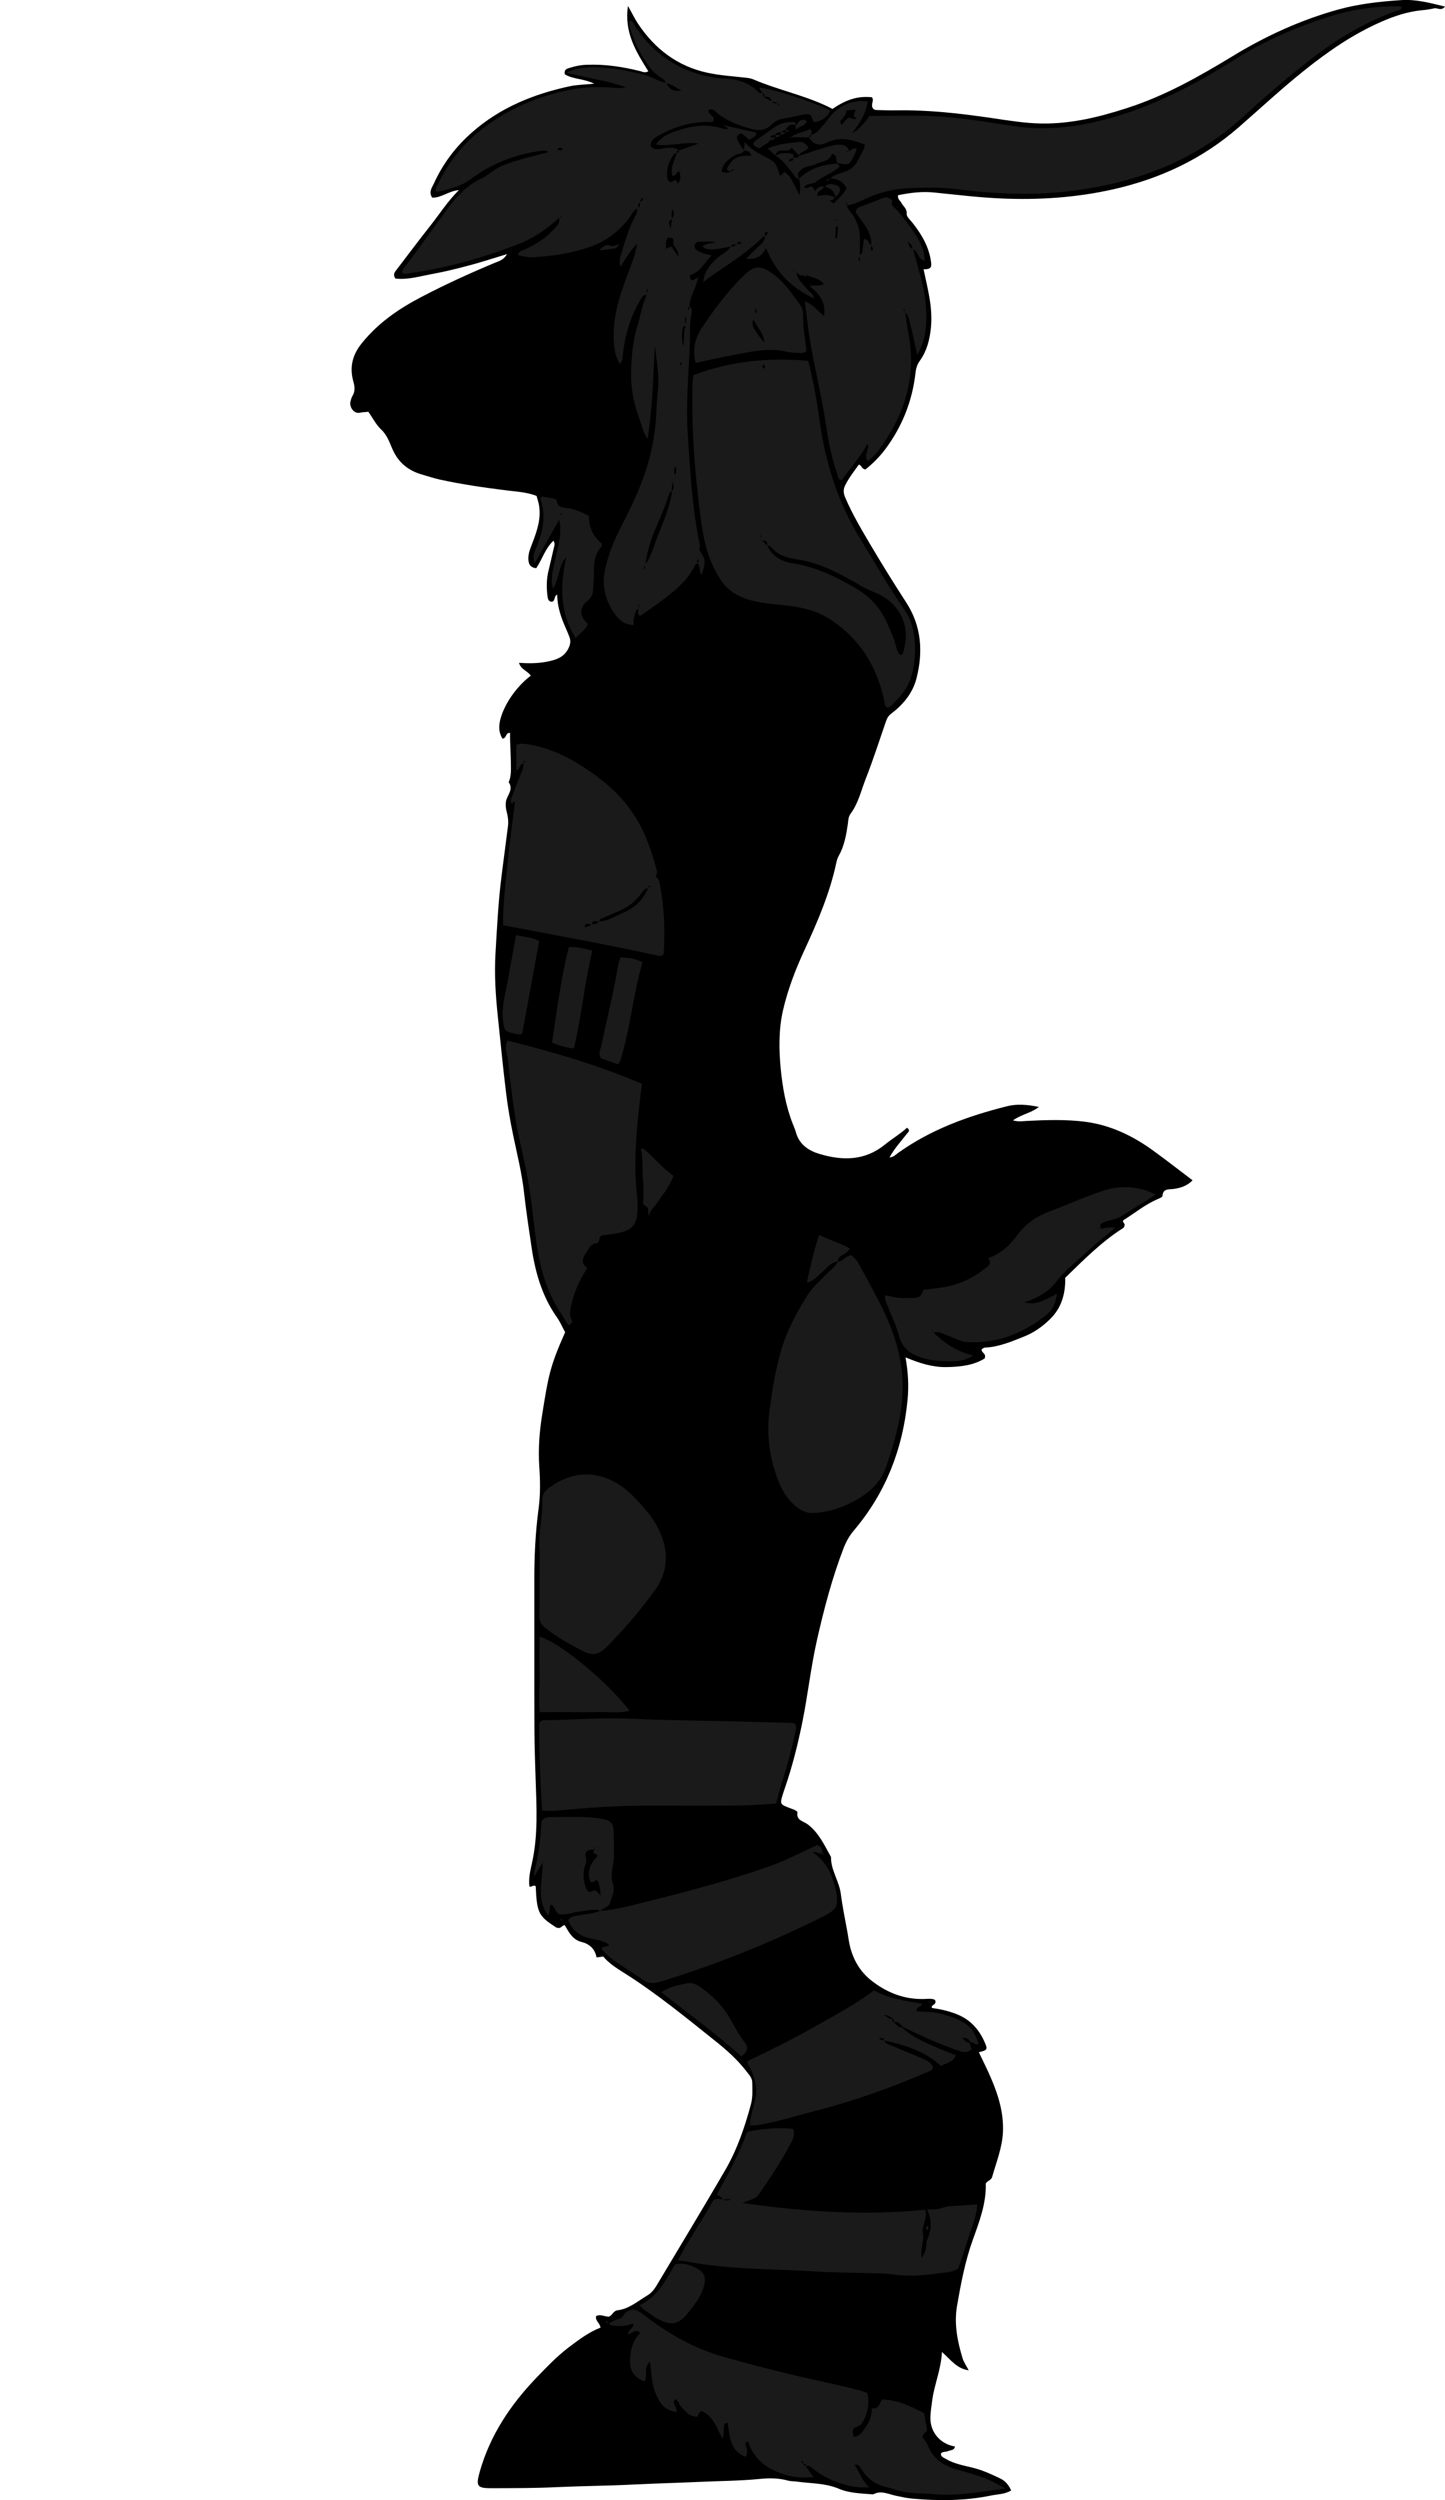 <?xml version="1.0" encoding="utf-8"?>
<!-- Generator: Adobe Illustrator 24.1.1, SVG Export Plug-In . SVG Version: 6.00 Build 0)  -->
<svg version="1.1" id="Layer_1" xmlns="http://www.w3.org/2000/svg" xmlns:xlink="http://www.w3.org/1999/xlink" x="0px" y="0px"
	 viewBox="0 0 133.6 231.14" style="enable-background:new 0 0 133.6 231.14;" xml:space="preserve">
<style type="text/css">
	.st0{fill:#1A1A1A;}
</style>
<g>
	<path d="M55.52,215.19c-0.06-0.45-0.52-0.63-0.4-1.07c0.38-0.2,0.76,0.05,1.15,0.06c0.35-0.08,0.4-0.54,0.83-0.59
		c1.06-0.13,1.87-0.85,2.76-1.38c0.45-0.26,0.74-0.72,1-1.17c2.06-3.46,4.16-6.91,6.18-10.39c1.11-1.91,1.82-3.99,2.39-6.11
		c0.18-0.67,0.13-1.35,0.12-2.03c-0.01-0.39-0.26-0.66-0.48-0.94c-0.85-1.12-1.89-2.05-2.99-2.92c-2.74-2.19-5.46-4.42-8.44-6.29
		c-0.67-0.42-1.35-0.86-1.87-1.48c-0.2,0.03-0.38,0.06-0.61,0.09c-0.16-0.8-0.65-1.25-1.42-1.44c-0.81-0.21-1.16-0.92-1.53-1.55
		c-0.29,0.02-0.33,0.41-0.8,0.21c-1.62-1.05-1.77-1.33-1.88-3.8c-0.19-0.17-0.36,0.08-0.58,0.03c-0.1-0.75,0.08-1.49,0.24-2.21
		c0.57-2.57,0.42-5.17,0.33-7.76c-0.05-1.47-0.1-2.95-0.11-4.42c-0.02-4.6,0-9.2-0.01-13.8c-0.01-2.28,0.1-4.54,0.4-6.8
		c0.17-1.27,0.15-2.56,0.06-3.83c-0.11-1.61,0.01-3.19,0.26-4.77c0.57-3.56,0.7-4.46,2.13-7.66c-0.24-0.44-0.46-0.96-0.78-1.41
		c-1.34-1.91-1.97-4.08-2.31-6.35c-0.25-1.69-0.51-3.38-0.7-5.08c-0.2-1.83-0.65-3.61-1.02-5.4c-0.27-1.29-0.49-2.58-0.65-3.89
		c-0.29-2.37-0.52-4.75-0.77-7.13c-0.2-1.91-0.32-3.82-0.21-5.74c0.14-2.42,0.26-4.85,0.57-7.26c0.2-1.5,0.38-3,0.58-4.5
		c0.06-0.45,0.01-0.88-0.1-1.31c-0.09-0.32-0.13-0.63-0.09-0.95c0.07-0.61,0.76-1.14,0.26-1.83c0.27-0.61,0.2-1.26,0.2-1.89
		c-0.01-0.68-0.05-1.36-0.07-2.03c-0.01-0.2,0-0.4,0-0.64c-0.42-0.06-0.31,0.5-0.7,0.53c-0.43-0.67-0.34-1.41-0.1-2.12
		c0.47-1.4,1.55-2.82,2.71-3.7c-0.27-0.44-0.9-0.55-1.09-1.19c0.88,0.06,1.72,0.06,2.56-0.1c0.8-0.16,1.55-0.36,1.98-1.17
		c0.21-0.39,0.28-0.74,0.12-1.14c-0.1-0.26-0.21-0.52-0.32-0.77c-0.44-0.99-0.8-2-0.8-3.12c-0.34,0.13-0.15,0.55-0.47,0.65
		c-0.3,0.02-0.39-0.21-0.42-0.45c-0.12-0.84-0.11-1.67,0.1-2.49c0.16-0.66,0.31-1.32,0.46-1.98c0.05-0.22,0.17-0.45-0.02-0.72
		c-0.76,0.71-1.03,1.7-1.59,2.54c-0.6-0.06-0.74-0.43-0.73-0.96c0.01-0.5,0.21-0.93,0.38-1.38c0.44-1.16,0.84-2.33,0.58-3.61
		c-0.05-0.23-0.13-0.46-0.2-0.73c-0.86-0.34-1.78-0.39-2.68-0.5c-2.1-0.26-4.19-0.56-6.26-1.01c-0.58-0.13-1.15-0.32-1.73-0.49
		c-1.21-0.36-2.1-1.09-2.63-2.27c-0.29-0.64-0.49-1.32-1.05-1.85c-0.48-0.45-0.8-1.08-1.2-1.66c-0.26,0.03-0.54,0.03-0.8,0.09
		c-0.55,0.11-0.97-0.53-0.86-1.02c0.04-0.19,0.1-0.39,0.2-0.56c0.24-0.41,0.21-0.8,0.08-1.26c-0.38-1.35-0.13-2.5,0.82-3.65
		c1.51-1.85,3.38-3.13,5.45-4.21c2.23-1.17,4.52-2.21,6.84-3.18c0.34-0.14,0.75-0.22,1.09-0.79c-1.29,0.39-2.37,0.75-3.47,1.04
		c-1.16,0.31-2.32,0.6-3.5,0.81c-1.12,0.21-2.24,0.55-3.36,0.41c-0.25-0.39-0.05-0.6,0.12-0.82c1.04-1.36,2.07-2.74,3.13-4.08
		c0.84-1.06,1.56-2.21,2.63-3.28c-0.97,0.1-1.65,0.74-2.47,0.7c-0.35-0.51-0.03-0.91,0.14-1.27c0.83-1.85,2.03-3.44,3.55-4.77
		c2.59-2.28,5.67-3.53,9-4.25c0.68-0.15,1.39-0.15,2.29-0.24c-0.99-0.49-1.97-0.4-2.72-0.87c-0.1-0.37,0.15-0.51,0.36-0.57
		c0.53-0.17,1.07-0.29,1.64-0.31c1.69-0.07,3.34,0.18,4.98,0.59c0.23,0.06,0.45,0.19,0.74,0.01C58.82,4.8,57.69,3,58.06,0.55
		C58.43,1.2,58.68,1.73,59,2.21c1.55,2.31,3.61,3.9,6.38,4.51c1.14,0.25,2.29,0.32,3.44,0.45c0.28,0.03,0.54,0.05,0.81,0.16
		c2.42,1.04,5.04,1.53,7.34,2.74c1.31-0.9,2.39-1.21,3.64-1.08c0.26,0.31-0.17,0.69,0.12,1.06c0.04,0.02,0.14,0.12,0.25,0.12
		c0.64,0.02,1.28,0.04,1.92,0.03c2.92-0.05,5.81,0.28,8.7,0.7c1.58,0.23,3.15,0.5,4.75,0.52c2.72,0.03,5.29-0.6,7.85-1.43
		c3.49-1.12,6.64-2.9,9.75-4.79c3.08-1.88,6.34-3.37,9.82-4.33c1.89-0.52,3.84-0.73,5.79-0.86c1.36-0.09,2.67,0.26,4.04,0.6
		c-0.36,0.44-0.7,0.09-1,0.16c-0.35,0.08-0.71,0.14-1.07,0.17c-1.33,0.12-2.58,0.53-3.79,1.06c-2.62,1.14-4.95,2.75-7.17,4.53
		c-2.09,1.67-4.05,3.5-6.06,5.25c-3.36,2.93-7.25,4.74-11.57,5.72c-3.41,0.77-6.87,1-10.35,0.85c-2.07-0.09-4.13-0.34-6.19-0.55
		c-1.16-0.12-2.27,0.02-3.37,0.25c-0.06,0.37,0.2,0.49,0.3,0.69c0.17,0.34,0.54,0.53,0.5,1.04c-0.02,0.27,0.36,0.58,0.57,0.86
		c0.67,0.86,1.24,1.77,1.53,2.82c0.08,0.31,0.14,0.62,0.17,0.94c0.03,0.43-0.26,0.51-0.71,0.49c0.19,0.9,0.4,1.78,0.55,2.67
		c0.15,0.9,0.22,1.82,0.13,2.74c-0.11,1.09-0.37,2.13-1.01,3.03c-0.24,0.34-0.36,0.67-0.41,1.09c-0.29,2.64-1.23,5.02-2.83,7.15
		c-0.53,0.7-1.15,1.31-1.8,1.83c-0.35-0.02-0.34-0.37-0.61-0.45c-0.44,0.6-0.9,1.2-1.25,1.88c-0.2,0.39-0.2,0.72-0.03,1.13
		c0.69,1.63,1.6,3.13,2.49,4.64c1.02,1.72,2.07,3.41,3.16,5.09c1.42,2.19,1.58,4.56,0.96,7.01c-0.34,1.35-1.21,2.42-2.32,3.26
		c-0.28,0.21-0.39,0.41-0.51,0.74c-0.61,1.76-1.18,3.55-1.86,5.28c-0.43,1.09-0.69,2.29-1.42,3.27c-0.2,0.27-0.2,0.6-0.24,0.92
		c-0.15,1.03-0.33,2.05-0.85,2.97c-0.12,0.2-0.18,0.45-0.23,0.68c-0.6,2.79-1.72,5.39-2.91,7.97c-0.84,1.81-1.56,3.67-2.01,5.63
		c-0.4,1.78-0.38,3.58-0.21,5.36c0.17,1.74,0.47,3.48,1.12,5.13c0.1,0.26,0.22,0.52,0.29,0.78c0.31,1.13,1.18,1.7,2.2,2
		c2.12,0.63,4.17,0.63,6.01-0.86c0.68-0.55,1.43-0.99,2.06-1.57c0.35,0.26,0.11,0.4,0.01,0.53c-0.55,0.71-1.17,1.37-1.63,2.22
		c0.38-0.04,0.57-0.25,0.78-0.41c3.04-2.18,6.48-3.42,10.06-4.32c0.93-0.24,1.89-0.17,2.97,0.06c-0.74,0.58-1.64,0.69-2.39,1.24
		c0.51,0.15,0.9,0.07,1.29,0.05c1.8-0.09,3.6-0.15,5.39,0.08c2.31,0.3,4.36,1.28,6.23,2.63c1.23,0.89,2.42,1.82,3.69,2.78
		c-0.48,0.5-1.08,0.71-1.75,0.8c-0.43,0.06-0.99-0.07-1.03,0.65c-0.01,0.1-0.24,0.2-0.38,0.26c-1.19,0.5-2.18,1.32-3.25,1.99
		c-0.12,0.26,0.33,0.25,0.02,0.7c-1.89,1.17-3.64,2.91-5.38,4.61c0.02,1.49-0.34,2.78-1.4,3.82c-0.69,0.68-1.48,1.24-2.37,1.6
		c-1.18,0.47-2.36,0.98-3.67,1.04c-0.1,0-0.2,0.1-0.29,0.15c-0.06,0.34,0.46,0.35,0.28,0.85c-1.02,0.64-2.26,0.78-3.54,0.8
		c-1.29,0.02-2.49-0.36-3.78-0.9c0.25,1.39,0.31,2.65,0.19,3.92c-0.43,4.53-2.01,8.6-4.97,12.09c-0.43,0.51-0.72,1.05-0.95,1.64
		c-1.06,2.76-1.81,5.62-2.46,8.5c-0.56,2.49-0.84,5.04-1.34,7.54c-0.42,2.07-0.93,4.12-1.62,6.12c-0.09,0.26-0.18,0.53-0.26,0.8
		c-0.18,0.63-0.13,0.73,0.48,0.97c0.22,0.09,0.45,0.16,0.67,0.26c0.11,0.05,0.28,0.16,0.27,0.21c-0.14,0.78,0.58,0.83,0.97,1.14
		c1.02,0.79,1.53,1.92,2.13,3c-0.02,1.22,0.76,2.23,0.91,3.42c0.15,1.18,0.4,2.36,0.61,3.53c0.09,0.51,0.15,1.03,0.29,1.53
		c0.34,1.18,0.95,2.18,1.93,2.95c1.43,1.12,3.03,1.75,4.87,1.7c0.35-0.01,0.71-0.07,1,0.08c0.24,0.47-0.37,0.41-0.29,0.73
		c0.01,0,0.07,0.03,0.13,0.04c0.8,0.11,1.57,0.3,2.31,0.61c1.25,0.53,2.04,1.51,2.53,2.73c0.19,0.47,0.1,0.57-0.62,0.73
		c0.39,0.83,0.81,1.64,1.16,2.48c0.66,1.55,1.14,3.15,1.07,4.87c-0.06,1.46-0.61,2.8-1,4.18c-0.08,0.3-0.42,0.34-0.59,0.6
		c0.06,1.81-0.58,3.5-1.19,5.19c-0.72,2-1.11,4.07-1.47,6.15c-0.28,1.65,0.04,3.26,0.52,4.84c0.11,0.35,0.34,0.67,0.56,1.1
		c-1.09-0.15-1.66-0.97-2.47-1.7c-0.09,1.66-0.71,3.02-0.9,4.47c-0.07,0.55-0.17,1.11-0.17,1.66c0,1.33,0.95,2.4,2.27,2.61
		c-0.06,0.38-0.41,0.32-0.64,0.43c-0.21,0.1-0.49,0.01-0.66,0.22c-0.01,0.31,0.24,0.37,0.44,0.49c0.77,0.46,1.64,0.61,2.49,0.82
		c0.9,0.22,1.73,0.6,2.56,1c0.5,0.24,0.79,0.63,1.01,1.11c-0.61,0.36-1.27,0.34-1.88,0.47c-2.41,0.49-4.84,0.5-7.28,0.28
		c-0.51-0.05-1.02-0.16-1.53-0.27c-0.69-0.15-1.36-0.52-2.07-0.12c-1.07-0.09-2.19-0.1-3.17-0.52c-1.26-0.53-2.57-0.48-3.86-0.66
		c-0.28-0.04-0.57-0.02-0.83-0.09c-0.86-0.24-1.72-0.25-2.61-0.16c-1.91,0.19-3.83,0.19-5.74,0.28c-1.99,0.09-3.99,0.14-5.98,0.24
		c-2.35,0.12-4.71,0.13-7.06,0.24c-2,0.1-3.99,0.09-5.99,0.1c-1.4,0.01-1.51-0.19-1.13-1.54c0.95-3.35,2.82-6.15,5.2-8.64
		c0.94-0.98,1.88-1.96,2.96-2.8C53.46,216.36,54.37,215.64,55.52,215.19z"/>
	<path class="st0" d="M84.41,23.02c0.27,0.99,0.56,1.98,0.81,2.97c0.3,1.2,0.46,2.42,0.42,3.66c-0.03,1.08-0.23,2.13-0.83,3.18
		c-0.23-1.02-0.42-1.95-0.65-2.87c-0.1-0.4-0.18-0.83-0.52-1.12c0-0.1,0.05-0.22-0.08-0.27c0,0-0.05,0.07-0.04,0.08
		c0.05,0.06,0.1,0.11,0.16,0.16c0.11,0.71,0.19,1.42,0.33,2.12c0.74,3.98-0.41,7.48-2.75,10.67c-0.14,0.19-0.31,0.37-0.47,0.54
		c-0.16,0.17-0.34,0.32-0.54,0.51c-0.5-0.56,0.19-1.06-0.03-1.62c-0.7,1.24-1.62,2.25-2.4,3.38c-0.38-0.08-0.34-0.41-0.43-0.65
		c-0.54-1.51-0.81-3.09-1.05-4.65c-0.37-2.44-0.96-4.84-1.39-7.27c-0.23-1.29-0.35-2.59-0.54-3.98c0.76,0.26,1.17,0.87,1.78,1.36
		c0.18-1.29-0.44-2.05-1.28-2.72l-0.02,0.02c0.35-0.3,0.84,0.06,1.28-0.29c-0.45-0.51-1.09-0.56-1.63-0.8l0.02,0.02
		c-0.09,0-0.19,0-0.28,0l0.02-0.02c-0.31,0.14-0.47-0.13-0.68-0.25c-0.1-0.12-0.21-0.22-0.38-0.14c0.01-0.06,0.02-0.11,0.03-0.17
		c-0.01,0.01-0.04,0.03-0.03,0.04c0.01,0.03,0.03,0.06,0.04,0.09c0.12,0.05,0.25,0.1,0.37,0.14c0.02,0.74,0.64,1.11,1.02,1.64
		c0.19,0.27,0.62,0.39,0.54,0.84l0.03-0.03c-2.22-1.1-3.48-2.41-4.42-4.67c-0.34,0.75-0.89,1.1-1.84,1c0.48-0.47,0.87-0.9,1.3-1.27
		c0.26-0.22,0.42-0.46,0.46-0.79c0.11-0.13,0.21-0.27,0.32-0.4c0,0-0.05-0.06-0.05-0.06l0.03,0.08c-0.41-0.07-0.37,0.15-0.27,0.41
		c-0.07,0-0.18-0.04-0.21,0c-1.31,1.29-2.83,2.31-4.35,3.32c-0.38,0.25-0.74,0.54-1.2,0.87c0.12-0.99,0.63-1.61,1.25-2.18
		c0.43-0.39,1.01-0.6,1.31-1.13c0.24,0.06,0.4-0.04,0.52-0.23c0.16-0.02,0.35,0.09,0.47-0.12c-0.23-0.15-0.34-0.02-0.45,0.15
		c-0.18,0.07-0.44-0.06-0.53,0.23c-0.69,0.07-1.35,0.34-2.06,0.24c-0.19-0.03-0.37-0.05-0.58-0.26c0.41-0.35,0.91-0.24,1.3-0.41
		c-0.09-0.02-0.06-0.08-0.02-0.04c0.12,0.1,0.02-0.08-0.01,0.08c-0.55-0.11-1.11-0.11-1.67-0.05c-0.17,0.02-0.28,0.15-0.31,0.32
		c-0.03,0.16,0.01,0.3,0.16,0.42c0.39,0.29,0.85,0.39,1.41,0.51c-0.67,0.67-1.04,1.53-2,1.82c0,0.1-0.03,0.3,0.12,0.45
		c0.26,0.18,0.37-0.32,0.63-0.13l-0.03-0.02c-0.16,0.89-0.73,1.65-0.77,2.58c-0.05,0.06-0.11,0.11-0.15,0.17
		c-0.02,0.03-0.02,0.09,0,0.11c0.08,0.07,0.14,0.04,0.14-0.08c0-0.08-0.01-0.15-0.02-0.23c0.22,0.17,0.28,0.41,0.23,0.64
		c-0.23,0.99-0.13,1.99-0.17,2.98c-0.12,2.75-0.37,5.51-0.19,8.26c0.22,3.37,0.4,6.76,1.09,10.08c0.04,0.19,0.07,0.4-0.06,0.57
		c0.1,0.02,0.08,0.09,0.02,0.06c-0.14-0.07-0.01,0.08,0-0.08c0.63,1.03,0.63,1.03,0.23,2.35c-0.29-0.32-0.05-0.81-0.4-1.06
		c0.16-0.21,0.16-0.21,0.06-0.41c-0.07,0.14-0.12,0.28-0.03,0.43c-0.07,0.03-0.18,0.03-0.2,0.08c-0.71,1.53-1.99,2.51-3.29,3.48
		c-0.6,0.45-1.22,0.86-1.83,1.29c-0.27-0.18-0.19-0.41-0.13-0.63c0.01-0.11,0-0.22,0.03-0.33c0.03-0.12,0.03-0.15-0.05-0.11
		c-0.01,0.01,0,0.07,0.01,0.11c0,0.11,0,0.23,0,0.34c-0.07,0.01-0.19,0-0.2,0.03c-0.16,0.44-0.33,0.88-0.25,1.43
		c-0.86-0.02-1.41-0.51-1.83-1.14c-0.8-1.21-1.14-2.53-0.82-3.99c0.28-1.29,0.75-2.51,1.35-3.69c0.94-1.85,1.87-3.7,2.49-5.69
		c0.56-1.8,0.87-3.63,0.92-5.52c0.02-0.63,0.1-1.27,0.15-1.9c0.1-1.32-0.16-2.6-0.31-3.9c-0.16,2.82-0.19,5.65-0.67,8.62
		c-0.47-0.69-0.55-1.33-0.77-1.91c-0.51-1.35-0.78-2.79-0.75-4.2c0.03-1.45,0.14-2.94,0.59-4.36c0.3-0.94,0.41-1.94,0.86-2.84
		c-0.05-0.24,0.06-0.43,0.24-0.58c-0.09-0.01-0.07-0.07-0.03-0.04c0.13,0.08,0.01-0.08,0,0.08c-0.43,0.05-0.15,0.37-0.21,0.55
		c-0.31-0.07-0.42,0.16-0.54,0.36c-0.99,1.62-1.49,3.41-1.69,5.28c-0.02,0.22,0.03,0.47-0.26,0.71c-0.37-0.6-0.5-1.22-0.55-1.9
		c-0.16-2.2,0.47-4.24,1.23-6.26c0.36-0.96,0.76-1.9,0.91-2.92c0.02-0.02,0.04-0.03,0.05-0.05c0.01,0.02,0.02,0.03,0.03,0.05
		c-0.02-0.01-0.04-0.01-0.06-0.02c-0.61,0.57-1.02,1.3-1.54,2.12c-0.16-0.45-0.07-0.78,0.02-1.08c0.39-1.25,0.73-2.52,1.38-3.67
		c0.11-0.2,0.12-0.45,0.18-0.68c0.26-0.13,0.23-0.35,0.17-0.58c0.28,0.03,0.27-0.22,0.37-0.37c-0.07-0.06-0.02-0.09,0.01-0.03
		c0.07,0.14,0.06-0.07-0.04,0.06c-0.24,0.01-0.22,0.24-0.31,0.38c-0.15,0.16-0.19,0.36-0.17,0.58c-0.41,0.14-0.55,0.53-0.78,0.84
		c-0.9,1.21-2.03,2.11-3.46,2.65c-1.74,0.65-3.54,0.91-5.38,1.03c-0.51,0.03-1.01-0.06-1.51-0.21c0.14-0.37,0.43-0.4,0.67-0.51
		c0.99-0.45,1.9-1.02,2.64-1.82c0.28-0.3,0.67-0.6,0.49-1.12c0.17,0.01,0.27-0.08,0.32-0.24c0.16,0,0.2-0.12,0.25-0.23
		c0.03-0.02,0.05-0.04,0.08-0.06c-0.02,0.03-0.03,0.06-0.05,0.09c-0.08,0.08-0.16,0.16-0.25,0.23c-0.11,0.07-0.21,0.15-0.32,0.22
		c-1.14,1.08-2.41,1.93-3.9,2.5c-3.26,1.24-6.59,2.17-10.04,2.65c-0.19,0.03-0.39,0.11-0.55-0.09c-0.02-0.3,0.22-0.49,0.38-0.7
		c1.33-1.75,2.58-3.55,3.89-5.31c0.8-1.08,1.75-2.07,3.02-2.67c0.67-0.32,1.2-0.87,1.91-1.17c1.37-0.58,2.81-0.87,4.25-1.26
		c-0.05-0.2-0.22-0.13-0.34-0.14c-0.16-0.01-0.32,0.01-0.48,0.03c-2.33,0.36-4.46,1.19-6.35,2.62c-0.71,0.53-1.78,0.91-3.1,1.14
		c-0.23-0.24-0.02-0.44,0.07-0.63c1.02-2.17,2.5-3.98,4.43-5.41c2.35-1.73,4.99-2.83,7.84-3.39c1.34-0.26,2.69-0.31,4.05-0.18
		c0.32,0.03,0.64,0.05,1.09-0.05c-1.77-0.65-3.54-0.82-5.47-1.37c1.44-0.63,2.68-0.51,3.89-0.4c1.11,0.1,2.2,0.36,3.29,0.62
		c0.71,0.17,1.3,0.61,2.01,0.75c0.28,0.51,0.63,0.85,1.42,0.7c-0.55-0.31-0.94-0.61-1.45-0.67c-0.04-0.32-0.31-0.43-0.53-0.59
		c-0.28-0.22-0.59-0.43-0.81-0.7c-0.86-1.11-1.5-2.35-1.92-3.69c-0.08-0.25-0.17-0.54-0.03-0.82c0.33,0.08,0.37,0.39,0.52,0.61
		c1.78,2.67,4.28,4.22,7.44,4.7c0.12,0.02,0.24,0.02,0.36,0.02c1.33,0.05,2.59,0.27,3.56,1.31c0.06,0.07,0.22,0.05,0.34,0.07
		c0.04,0.12,0.09,0.25,0.13,0.37c0.26,0.14,0.51,0.28,0.77,0.42c0.17,0.26,0.41,0.12,0.63,0.12c-0.01,0.08-0.2,0.17,0.02,0.23
		c-0.02-0.07-0.03-0.14-0.05-0.2c-0.21-0.05-0.4-0.19-0.63-0.11C71.29,8.96,71,8.89,70.62,8.97c0.12-0.19,0.05-0.29-0.14-0.35
		c-0.1-0.17-0.19-0.34-0.29-0.51c1.26,0.1,4.95,1.28,6.58,2.11c-0.27,0.66-0.8,0.94-1.4,1.05c-0.1-0.02-0.16-0.01-0.17-0.03
		c-0.07-0.18-0.14-0.36-0.21-0.55c-0.25-0.19-0.53-0.14-0.8-0.08c-0.51,0.1-1.01,0.24-1.52,0.31c-0.54,0.07-1,0.25-1.38,0.63
		c-0.51,0.52-1.13,0.55-1.78,0.38c-1.2-0.33-2.36-0.74-3.31-1.58c-0.18-0.15-0.34-0.36-0.69-0.17c-0.09,0.41,0.58,0.51,0.47,0.94
		c-0.1,0.25-0.31,0.15-0.5,0.15c-1.63-0.01-3.14,0.46-4.56,1.25c-0.38,0.21-0.78,0.43-0.77,0.97c0.25,0.36,0.59,0.33,0.96,0.27
		c0.58-0.09,1.18-0.26,1.72,0.17c-0.19-0.04-0.27,0.05-0.25,0.23c-0.07,0.01-0.19-0.01-0.22,0.03c-0.54,0.72-0.82,1.51-0.62,2.42
		c0.02,0.07,0.1,0.12,0.15,0.17c0.25,0.21,0.43-0.28,0.66-0.06c0.05,0.1,0.09,0.21,0.11,0.26c0.31-0.33,0.31-0.74,0.12-1.16
		c0.03-0.01,0.07-0.01,0.1-0.03c0.02-0.01,0.02-0.04,0.03-0.06c-0.03,0.04-0.07,0.08-0.1,0.12c-0.29,0-0.29,0.49-0.65,0.39
		c-0.22-0.77,0.23-1.4,0.4-2.1c0.17,0,0.23-0.09,0.24-0.24c0.55-0.19,1.11-0.38,1.8-0.63c-1.38-0.19-2.61,0.3-3.95,0.1
		c0.54-0.81,1.34-1.09,2.09-1.33c1.34-0.43,2.71-0.62,4.1-0.14c0.17,0.06,0.39,0,0.58,0c0.03,0.09,0.01,0.11-0.04,0.06
		c0.02-0.01,0.05-0.02,0.07-0.02c-0.22-0.14-0.43-0.28-0.65-0.41l0.03,0.03c1.03,0.23,2.06,0.47,3.08,0.7
		c0.03,0.5-0.44,0.4-0.61,0.69c-0.29-0.25-0.52-0.45-0.72-0.62c-0.27,0.01-0.51,0.3-0.43,0.49c0.15,0.41,0.38,0.77,0.66,1.11
		c-0.18,0.33-0.56,0.24-0.82,0.4c-0.61,0.37-1.19,0.76-1.27,1.56c0.48,0.12,0.48,0.12,0.9-0.03c0.08-0.06,0.17-0.11,0.25-0.17
		c-0.03-0.01-0.07-0.04-0.1-0.04c-0.15,0.02-0.17,0.12-0.11,0.24c-0.16-0.09-0.4-0.05-0.46-0.3c0.59-1.03,0.97-1.23,2.28-1.19
		c-0.13-0.33-0.33-0.53-0.71-0.45c0.03-0.27,0.06-0.54,0.09-0.82l-0.03-0.03c0.45,0.57,1.06,0.95,1.69,1.28
		c1.2,0.61,1.2,0.6,1.57,1.83c0.27,0.08,0.26-0.25,0.44-0.31c0.7,0.46,0.89,1.27,1.4,2.14c0.08-0.65,0.08-1.08-0.07-1.51l-0.04,0.03
		c1.01-0.98,2.26-1.37,3.63-1.44c0,0-0.05-0.05-0.05-0.05c0.07,0.1,0.13,0.19,0.23,0.34c-0.67,0.62-1.59,0.88-2.28,1.47l0.01,0.01
		c-0.34,0.1-0.75,0.07-1.02,0.41c0.3,0.25,0.52-0.18,0.78-0.01c0.08,0.12,0.16,0.24,0.26,0.38c0.19-0.36,0.47-0.5,0.85-0.41
		l-0.02-0.03c-0.11,0.37-0.72,0.38-0.63,0.89c0.89-0.14,0.89-0.14,1.61,0.11l-0.03-0.02c-0.03,0.28-0.28,0.28-0.45,0.36
		c0.12,0.08,0.25,0.16,0.39,0.25c0.36-0.51,0.96-0.83,1.17-1.46c-0.35-0.59-0.88-0.87-1.57-0.87l0.03,0.03
		c0.41-0.41,0.99-0.48,1.5-0.69c0.51-0.22,0.86-0.52,1.09-1.01c0.21-0.46,0.55-0.86,0.64-1.46c-0.99-0.35-1.94-0.71-3-0.36
		c-0.19,0.06-0.38,0.11-0.56,0.2c-0.7,0.34-1.22,0.13-1.61-0.51l-0.04,0.03c0.15-0.04,0.24-0.15,0.29-0.29l-0.03,0.04
		c0.52-0.11,0.76-0.55,1.09-0.89c0.25-0.26,0.44-0.56,0.67-0.84c0.89-1.04,2.01-1.5,3.46-1.37c-0.17,1.19-0.79,2.07-1.45,2.95
		c0.69-0.37,1.16-0.97,1.61-1.6c1.91,0,3.79-0.06,5.66,0.01c2.59,0.1,5.15,0.55,7.71,0.93c2.81,0.42,5.55,0.13,8.29-0.58
		c4.38-1.13,8.33-3.19,12.12-5.58c2.75-1.74,5.72-3.01,8.8-3.99c1.94-0.61,3.96-0.91,6.01-0.93c0.19,0,0.39,0.02,0.59,0.04
		c0.01,0.42-0.33,0.33-0.5,0.39c-2.64,0.97-5.06,2.35-7.31,4.04c-2.39,1.8-4.65,3.76-6.86,5.78c-4.61,4.21-10.18,6.18-16.26,6.87
		c-3.3,0.37-6.6,0.24-9.9-0.18c-1.63-0.21-3.27-0.2-4.91-0.11c-1.44,0.08-2.83,0.48-4.13,1.12c-0.47,0.23-0.94,0.4-1.45,0.46
		c0.07-0.07,0.14-0.14,0.03-0.23c-0.01-0.01-0.05,0.01-0.08,0.02c0.03,0.06,0.05,0.12,0.08,0.19c0.06,0.24,0.2,0.42,0.35,0.61
		c0.58,0.74,0.9,1.58,0.88,2.53c-0.01,0.51-0.01,1.03-0.01,1.54c-0.1,0.15-0.21,0.3,0,0.55c-0.01-0.24-0.02-0.41-0.03-0.58
		c0.16-0.12,0.26-0.26,0.28-0.48c0.02-0.34,0.08-0.68,0.13-1.04c0.45-0.01,0.41,0.48,0.7,0.57c-0.04,0.17-0.13,0.35,0.02,0.53
		c0.18-0.19,0.06-0.34-0.05-0.49c0.1-1.31-0.85-2.15-1.44-3.09c0.03-0.35,0.25-0.44,0.47-0.52c0.7-0.27,1.4-0.52,2.09-0.8
		c0.36-0.15,0.6,0.03,0.84,0.26l0.02-0.02c-0.25,0.45,0.19,0.65,0.39,0.87c0.61,0.68,1.13,1.43,1.65,2.17
		c0.52,0.75,0.9,1.57,0.93,2.52c-0.67-0.1-0.59-0.94-1.18-1.07c0.1-0.33-0.1-0.45-0.41-0.69C84.09,22.74,84.12,22.98,84.41,23.02z
		 M77.22,12.07c0.08-0.12,0.17-0.24,0.25-0.36c0.1-0.08,0.2-0.19,0.35-0.14c0.21-0.28,0.4-0.58,0.74-0.71
		c0.22,0.13,0.43,0.23,0.67,0.05c-0.63-0.14-0.03-0.54-0.17-0.78c-0.27,0.03-0.54,0.06-0.81,0.09c0.01,0.4-0.29,0.63-0.49,0.91
		c-0.11,0.15-0.05,0.29,0.08,0.41c-0.07,0.15-0.22,0.14-0.35,0.18c0.09,0.22,0.02,0.33-0.22,0.31c-0.1,0.03-0.11-0.04-0.05-0.04
		C77.36,12.02,77.2,11.91,77.22,12.07z M62.16,20.24C61.6,20.46,62,20.87,62,21.2c0.05-0.33,0.09-0.67,0.14-1
		c0.19-0.27,0.2-0.54,0.05-0.86C62.04,19.66,62.08,19.95,62.16,20.24z M63.39,30.16c-0.13-0.01-0.26,0.04-0.27,0.16
		c-0.07,0.49-0.13,0.98,0.05,1.68c0.15-0.76-0.01-1.34,0.23-1.86c-0.09-0.25,0.2-0.53-0.09-0.91C63.34,29.64,63.37,29.9,63.39,30.16
		z M61.58,22.98c0.2,0.04,0.28-0.26,0.59-0.13c0.05,0.36,0.48,0.57,0.57,1c0.01-0.1,0.08-0.08,0.05-0.02
		c-0.07,0.14,0.08,0.01-0.08,0c0.06-0.33-0.03-0.63-0.23-0.88c-0.16-0.19-0.25-0.37-0.22-0.62c0.04-0.44-0.29-0.34-0.54-0.35
		c-0.18,0.34-0.17,0.69-0.12,1.03c-0.03,0.02-0.05,0.03-0.08,0.06c-0.01,0.01,0,0.04,0,0.05C61.55,23.07,61.56,23.03,61.58,22.98z
		 M62.16,45.43c-0.2-0.01-0.25,0.12-0.3,0.29c-0.33,0.98-0.72,1.94-1.13,2.88c-0.51,1.17-0.92,2.37-1.07,3.65
		c-0.09,0.11-0.2,0.23-0.03,0.42c0-0.18,0-0.32,0-0.46c0.6-0.75,0.79-1.7,1.14-2.56c0.55-1.38,1.17-2.75,1.37-4.25
		c0.2-0.22,0.16-0.44,0.07-0.83C62.1,44.97,62.07,45.2,62.16,45.43z M77.23,22.04c0.06-0.01,0.11-0.02,0.17-0.03
		c0.03-0.35,0.05-0.7,0.08-1.05c-0.07,0-0.13-0.01-0.2-0.01C77.26,21.31,77.25,21.68,77.23,22.04z M62.42,43.9
		c0.14-0.29,0.15-0.51,0-0.79C62.32,43.37,62.29,43.57,62.42,43.9z M52.04,13.77c-0.18-0.08-0.37-0.22-0.49,0.07
		C51.73,13.91,51.9,13.97,52.04,13.77z M62.48,17.81c-0.02,0.09-0.04,0.19-0.06,0.28c0,0,0,0,0,0C62.44,18,62.46,17.9,62.48,17.81z
		 M58.72,8.29c0-0.02-0.01-0.05-0.01-0.05c-0.04,0-0.07,0.01-0.11,0.01c0,0.01,0.01,0.03,0.01,0.03
		C58.65,8.29,58.68,8.29,58.72,8.29z M63.02,33.58c-0.02-0.03-0.04-0.07-0.06-0.1c-0.04,0.05-0.1,0.1-0.1,0.15
		c0,0.05,0.06,0.1,0.1,0.16C62.98,33.72,63,33.65,63.02,33.58z M77.31,20.38c0.03-0.01,0.08-0.02,0.08-0.03
		c0-0.03-0.02-0.07-0.03-0.1c-0.03,0.01-0.08,0.02-0.08,0.03C77.28,20.31,77.3,20.35,77.31,20.38z"/>
	<path class="st0" d="M64.11,34.68c3.47-1.31,6.98-1.64,10.61-1.32c0.47,1.82,0.79,3.58,1.03,5.35c0.53,3.92,1.65,7.61,3.73,11.01
		c1.39,2.28,2.72,4.61,4.24,6.8c1.32,1.9,1.08,5.86-0.15,7.4c-0.17,0.22-0.32,0.46-0.52,0.65c-0.31,0.3-0.56,0.68-0.97,0.86
		c-0.25-0.08-0.25-0.28-0.29-0.48c-0.66-3.28-2.28-5.93-5.13-7.75c-1.42-0.91-3.04-1.14-4.68-1.3c-1.15-0.11-2.29-0.24-3.38-0.69
		c-0.85-0.35-1.51-0.88-1.99-1.64c-0.69-1.09-1.19-2.25-1.46-3.52c-0.3-1.4-0.46-2.83-0.62-4.25c-0.4-3.49-0.6-6.99-0.5-10.5
		C64.06,35.15,64.08,35,64.11,34.68z M70.24,49.44c-0.1-0.02-0.1-0.04-0.01-0.08c0,0.02-0.01,0.05-0.01,0.07
		c0.1,0.19,0.23,0.37,0.18,0.6c0.28,0,0.32,0.32,0.53,0.4c0.47,0.99,1.28,1.48,2.34,1.64c2.09,0.32,3.95,1.22,5.76,2.26
		c1.2,0.7,2.16,1.61,2.8,2.87c0.34,0.68,0.64,1.37,0.88,2.08c0.15,0.44,0.18,0.93,0.5,1.26c0.22,0.02,0.26-0.11,0.29-0.21
		c0.41-1.36,0.36-2.67-0.47-3.89c-0.54-0.79-1.28-1.32-2.14-1.66c-0.64-0.25-1.23-0.58-1.81-0.92c-1.7-0.98-3.43-1.86-5.42-2.15
		c-0.91-0.13-1.8-0.4-2.42-1.18c-0.06-0.07-0.22-0.06-0.33-0.09c0.1-0.46-0.16-0.49-0.5-0.42C70.31,49.85,70.5,49.59,70.24,49.44z
		 M70.59,33.68c-0.13,0.14-0.13,0.28,0.03,0.41C70.76,33.95,70.74,33.82,70.59,33.68z"/>
	<path class="st0" d="M74.51,228.05c0.21,0.28,0.42,0.56,0.71,0.95c-1.37,0.17-2.57-0.09-3.66-0.6c-1.13-0.53-2-1.41-2.38-2.67
		c-0.29,0.06-0.3,0.22-0.21,0.44c0.12,0.3,0.18,0.61-0.03,0.96c-1.49-0.55-1.45-1.91-1.67-3.14c-0.34,0-0.34,0.25-0.35,0.47
		c-0.03,0.31,0.04,0.62-0.13,0.98c-0.52-0.99-0.85-2.05-1.88-2.53c-0.35,0.05-0.31,0.36-0.45,0.54l0.02-0.03
		c-0.74,0.04-1.12-0.51-1.55-0.97c-0.18-0.2-0.19-0.54-0.51-0.64c-0.38,0.43,0.32,0.78,0.08,1.19c-1.04-0.23-1.41-0.62-1.91-1.8
		c-0.37-0.89-0.35-1.85-0.49-2.85c-0.68,0.54-0.15,1.3-0.52,1.82c-1.02-0.43-1.38-1-1.32-2.1c0.04-0.9,0.27-1.73,0.93-2.37
		c-0.44-0.53-0.71,0.11-1.13,0.09c0-0.4,0.45-0.52,0.51-0.84c0.01-0.08-0.05-0.15-0.14-0.11c-0.61,0.27-1.25,0.21-1.88,0.16
		c-0.14-0.01-0.18-0.13-0.19-0.25l-0.02,0.02c0.29-0.13,0.57-0.33,0.87-0.38c0.35-0.06,0.39-0.31,0.56-0.52
		c0.17-0.2,0.53-0.35,0.88-0.34c0.46,0.13,0.83,0.45,1.21,0.74c2.15,1.63,4.48,2.9,7.09,3.64c3.15,0.89,6.33,1.68,9.53,2.37
		c1.05,0.23,2.1,0.49,3.15,0.75c0.19,0.05,0.37,0.14,0.56,0.22c0.18,0.79,0.09,1.53-0.21,2.24c-0.16,0.36-0.32,0.74-0.76,0.87
		c-0.49,0.15-0.4,0.5-0.29,0.93c0.67-0.05,0.88-0.61,1.19-1.03c0.33-0.46,0.47-1.01,0.5-1.61c0.64,0.09,0.7-0.45,0.94-0.81
		c1.42,0.01,2.62,0.63,3.88,1.25c0.09,0.54,0.19,1.08,0.28,1.59c-0.1,0.25-0.44,0.29-0.42,0.64c0.14,0.22,0.37,0.47,0.48,0.75
		c0.48,1.23,1.43,1.88,2.65,2.22c0.73,0.2,1.45,0.43,2.18,0.66c0.76,0.24,1.45,0.62,2.35,1.11c-2.32,0.31-4.41,0.72-6.55,0.53
		c-1.23-0.11-2.48-0.02-3.67-0.43c-0.26-0.09-0.53-0.17-0.8-0.23c-0.98-0.23-1.74-0.76-2.28-1.63c-0.14-0.22-0.26-0.52-0.63-0.41
		c-0.05-0.07-0.07-0.13,0.01-0.19c-0.01,0.06-0.02,0.12-0.03,0.18c0.44,0.64,0.65,1.42,1.35,2.07c-1.14,0.09-2.08-0.15-2.99-0.48
		c-0.79-0.29-1.52-0.69-2.18-1.21c-0.21-0.17-0.41-0.42-0.72-0.19c0.1-0.26,0.02-0.34-0.24-0.24c0.1-0.17,0-0.28-0.12-0.38
		l-0.06-0.04l0.09,0.01c-0.04,0.15,0,0.28,0.12,0.38C74.35,227.88,74.43,227.96,74.51,228.05z"/>
	<path class="st0" d="M77.43,116.67c0.5-0.06,0.77-0.57,1.28-0.63c0.41,0.31,0.67,0.74,0.91,1.2c0.67,1.27,1.39,2.52,2.01,3.81
		c0.99,2.06,1.71,4.21,1.81,6.53c0.04,1-0.02,1.98-0.17,2.97c-0.26,1.71-0.77,3.34-1.31,4.97c-0.47,1.42-1.44,2.36-2.67,3.08
		c-1.22,0.71-2.51,1.18-3.95,1.27c-0.71,0.05-1.24-0.17-1.74-0.59c-0.72-0.61-1.24-1.36-1.58-2.23c-0.85-2.15-1.19-4.35-0.87-6.68
		c0.24-1.82,0.53-3.63,1.03-5.39c0.54-1.9,1.45-3.63,2.51-5.28c0.46-0.71,1.1-1.26,1.68-1.86c0.38-0.4,0.85-0.72,1.12-1.22
		L77.43,116.67z"/>
	<path class="st0" d="M47.74,71.33c0-0.79,0-1.57,0-2.46c0.35-0.18,0.81-0.1,1.28-0.02c1.67,0.3,3.19,0.97,4.62,1.87
		c2.04,1.29,3.87,2.8,5.15,4.89c0.87,1.41,1.41,2.94,1.84,4.52c0.08,0.28,0.23,0.62-0.04,0.9c0-0.01-0.01-0.02-0.01-0.03
		c0.4,0.24,0.41,0.68,0.48,1.05c0.36,2.01,0.43,4.04,0.31,6.08c0,0.07-0.08,0.13-0.12,0.18c-0.2,0.14-0.39,0.05-0.58,0.01
		c-4.67-1.03-9.38-1.87-14.16-2.78c-0.01-1.97,0.23-3.85,0.42-5.74c0.19-1.89,0.45-3.78,0.68-5.66c-0.18-0.07-0.17,0.12-0.29,0.17
		c-0.19-0.19-0.08-0.41-0.01-0.6c0.29-0.78,0.6-1.57,0.92-2.34c0.11-0.26,0.19-0.52,0.17-0.81c0.05-0.05,0.11-0.09,0.15-0.15
		c0.01-0.01-0.03-0.08-0.04-0.08c-0.14,0.05-0.09,0.16-0.08,0.26c-0.18-0.04-0.24,0.09-0.33,0.21c-0.12,0.18-0.18,0.4-0.4,0.49
		L47.74,71.33z M60.25,81.9c0-0.16-0.16,0.04-0.04-0.07c0.06-0.05,0.09-0.04,0.12,0.03c0.07,0.15-0.01-0.09-0.06,0.06
		c-0.17-0.04-0.33-0.06-0.31,0.2c-0.37,0-0.54,0.31-0.71,0.53c-0.56,0.78-1.3,1.28-2.16,1.64c-0.48,0.2-0.95,0.41-1.42,0.61
		c-0.14,0.06-0.3,0.11-0.26,0.32c-0.27-0.02-0.6-0.19-0.72,0.24c-0.25,0.01-0.63-0.25-0.61,0.3c-0.07-0.01-0.15-0.03-0.22-0.04
		c0.07,0.02,0.14,0.03,0.21,0.05c0.16-0.17,0.48-0.08,0.6-0.34c0.27,0.01,0.53,0,0.72-0.24c0.85-0.04,1.55-0.51,2.3-0.84
		c1.05-0.46,1.81-1.21,2.25-2.28C60.04,82.02,60.15,81.96,60.25,81.9z"/>
	<path class="st0" d="M59.35,100.2c-0.36,2.9-0.69,5.71-0.59,8.55c0.03,1.04,0.23,2.06,0.18,3.1c-0.06,1.36-0.4,1.84-1.75,2.14
		c-0.5,0.11-1.02,0.15-1.56,0.23c-0.33,0.11-0.07,0.7-0.6,0.75c-0.36,0.03-0.56,0.42-0.76,0.72c-0.34,0.52-0.68,1.05,0.03,1.53
		c-0.64,1.03-1.14,2.01-1.4,3.12c-0.14,0.59-0.34,1.14-0.02,1.73c0.07,0.14-0.07,0.29-0.25,0.46c-0.31-0.22-0.43-0.6-0.64-0.91
		c-1.39-2.02-2.05-4.29-2.39-6.7c-0.32-2.29-0.51-4.59-0.98-6.86c-0.32-1.52-0.7-3.03-0.95-4.56c-0.3-1.85-0.51-3.71-0.72-5.57
		c-0.06-0.54-0.36-1.08-0.02-1.73C51.14,97.27,55.33,98.47,59.35,100.2z"/>
	<path class="st0" d="M71.75,166.74c-1.17,0.07-2.28,0.17-3.39,0.18c-2.84,0.03-5.68,0.01-8.51,0.01c-2.79,0-5.57,0.2-8.35,0.46
		c-0.43,0.04-0.86,0.01-1.38,0.01c-0.17-2.72-0.27-5.44-0.27-8.09c0.15-0.23,0.31-0.27,0.47-0.27c2.71-0.04,5.43-0.27,8.14-0.14
		c3.35,0.16,6.7,0.17,10.05,0.26c1.51,0.04,3.03,0.08,4.55,0.12c0.15,0,0.3,0.04,0.41,0.06c0.23,0.31,0.12,0.59,0.06,0.85
		c-0.33,1.48-0.7,2.95-1.17,4.39C72.14,165.24,71.98,165.94,71.75,166.74z"/>
	<path class="st0" d="M66.77,203.36c0-0.31-0.33-0.3-0.49-0.47c1.04-1.9,2.07-3.78,2.79-5.78c1-0.3,3.14-0.45,4.24-0.29
		c0.16,0.36,0.11,0.73-0.08,1.1c-0.89,1.74-1.97,3.37-3.09,4.97c-0.32,0.46-0.88,0.49-1.5,0.78c5.72,0.81,11.26,1.19,16.89,0.62
		c0.27,0.77-0.33,1.46-0.2,2.2c0.14,0.74-0.28,1.46-0.11,2.25c0.26-0.34,0.37-0.68,0.41-1.03c0.03-0.2-0.01-0.42,0.07-0.59
		c0.41-0.9,0.52-1.81,0.01-2.85c0.66,0.01,1.13-0.03,1.59-0.2c0.43-0.16,0.94-0.12,1.42-0.16c0.51-0.04,1.02-0.07,1.64-0.11
		c-0.06,1.07-0.48,2-0.78,2.96c-0.31,0.99-0.65,1.97-0.98,2.97c-0.52,0.35-1.14,0.35-1.72,0.43c-1.42,0.2-2.84,0.33-4.29,0.12
		c-0.82-0.12-1.67-0.1-2.51-0.13c-1.55-0.05-3.11-0.05-4.66-0.15c-4.01-0.25-8.05-0.16-12.03-0.94c-0.19-0.04-0.39-0.03-0.72-0.06
		c1.01-2,2.28-3.74,3.28-5.58c0.3-0.19,0.57-0.14,0.85-0.06c0.25,0.01,0.5,0.21,0.75-0.06C67.29,203.31,67.03,203.33,66.77,203.36z"
		/>
	<path class="st0" d="M55.53,176.66c1.4-0.09,2.75-0.48,4.1-0.81c3.83-0.95,7.65-1.96,11.38-3.26c1.58-0.55,3.06-1.33,4.56-2.02
		c0.36,0.17,0.51,0.42,0.43,0.78l0.02-0.02c-0.29,0.15-0.51-0.18-0.9-0.1c0.87,0.61,1.46,1.36,1.78,2.29
		c0.3,0.87,0.63,1.75,0.43,2.72c-0.28,0.45-0.77,0.72-1.26,0.96c-4.85,2.42-9.87,4.44-15.06,6.02c-0.57,0.17-1.06,0.17-1.57-0.19
		c-0.88-0.62-1.8-1.18-2.69-1.79c-0.26-0.18-0.5-0.39-0.72-0.62c-0.16-0.16-0.39-0.28-0.4-0.58c0.22-0.05,0.45-0.1,0.69-0.15
		c-0.04-0.07-0.06-0.14-0.11-0.17c-0.48-0.31-1.03-0.38-1.58-0.5c-0.99-0.2-1.73-0.73-2.1-1.71c0.26-0.37,0.63-0.36,0.97-0.43
		c0.69-0.14,1.42-0.15,2.07-0.47L55.53,176.66z"/>
	<path class="st0" d="M49.89,145.43c0-0.76,0.05-1.52-0.01-2.27c-0.11-1.52,0.32-3.01,0.26-4.52c-0.02-0.59,0.41-0.96,0.83-1.24
		c1.61-1.09,3.34-1.43,5.2-0.7c0.83,0.33,1.56,0.83,2.18,1.44c1.33,1.32,2.58,2.7,3.05,4.62c0.38,1.54,0.07,2.96-0.81,4.2
		c-1.32,1.85-2.8,3.57-4.39,5.19c-0.89,0.9-1.43,0.98-2.56,0.37c-1.12-0.6-2.23-1.22-3.24-2.02c-0.39-0.31-0.53-0.64-0.53-1.12
		C49.9,148.07,49.89,146.75,49.89,145.43z"/>
	<path class="st0" d="M101.84,113.62c0.37-0.15,0.76-0.17,1.29-0.12c-0.87,0.73-1.67,1.34-2.41,2.03c-1.04,0.98-2.2,1.84-3.08,2.99
		c-0.76,1-1.82,1.51-2.96,1.9l0.01,0.06l0-0.09c1.15,0.35,2.06-0.3,3.03-0.78c-0.13,0.95-0.38,1.5-1.09,2.05
		c-2.12,1.65-4.49,2.57-7.21,2.42c-0.58-0.03-1.06-0.34-1.58-0.52c-0.51-0.18-0.99-0.52-1.58-0.36c0.02-0.17-0.07-0.27-0.21-0.34
		c-0.02-0.02-0.04-0.04-0.06-0.06c0.03,0.01,0.06,0.02,0.09,0.03c0.07,0.11,0.13,0.23,0.2,0.34c1.01,0.98,2.14,1.77,3.69,2.15
		c-0.79,0.54-1.55,0.54-2.25,0.53c-0.9,0-1.83-0.09-2.71-0.4c-0.96-0.34-1.62-0.9-1.89-1.96c-0.23-0.92-0.69-1.78-1.02-2.68
		c-0.12-0.32-0.34-0.62-0.26-1.06c0.46,0.09,0.87,0.2,1.29,0.24c0.44,0.04,0.88,0.01,1.32,0.01c0.5,0,0.82-0.22,0.91-0.75
		c0.56-0.07,1.11-0.13,1.66-0.21c1.5-0.21,2.84-0.8,4.02-1.74c0.29-0.23,0.74-0.46,0.32-0.98c1.19-0.41,1.99-1.18,2.66-2.09
		c0.78-1.07,1.8-1.78,3.03-2.24c1.68-0.62,3.32-1.38,5.03-1.93c1.58-0.5,3.19-0.4,4.79,0.38c-1.13,0.71-2.18,1.36-3.22,2.01
		c-0.48,0.3-1.06,0.33-1.58,0.54C101.77,113.11,101.6,113.29,101.84,113.62c-0.13-0.02-0.28-0.03-0.42-0.04c0,0.01,0,0.03,0,0.04
		C101.56,113.62,101.7,113.62,101.84,113.62z"/>
	<path class="st0" d="M83.42,187.45c0.92,0.92,2.12,1.36,3.26,1.88c0.53,0.24,1.09,0.44,1.7,0.68c-0.28,0.71-0.96,0.71-1.38,1
		c-1.51-1.41-3.36-1.94-5.25-2.37c-0.07-0.31-0.3-0.21-0.5-0.19c-0.06-0.06-0.02-0.11,0.01-0.07c0.1,0.13,0.07-0.08-0.03,0.04
		c0.16,0.12,0.32,0.25,0.54,0.19c0.08,0.39,0.45,0.41,0.72,0.53c0.92,0.4,1.85,0.76,2.76,1.16c0.4,0.17,0.82,0.33,1,0.78
		c0,0.32-0.26,0.38-0.47,0.47c-3.34,1.44-6.75,2.67-10.27,3.57c-1.62,0.41-3.22,0.93-4.87,1.24c-0.42,0.08-0.85,0.19-1.32,0.12
		c0.07-0.87,0.35-1.66,0.52-2.47c0.21-0.98-0.06-1.8-0.39-2.66c-0.1-0.25-0.37-0.43-0.33-0.8c1.29-0.63,2.62-1.26,3.92-1.94
		c1.34-0.7,2.67-1.45,3.98-2.19c1.28-0.73,2.55-1.48,3.79-2.4c1.38,0.76,2.91,0.97,4.43,1.22c-0.03,0.36-0.54,0.23-0.51,0.7
		c0.67,0.08,1.38,0.02,2.06,0.19c0.62,0.15,1.24,0.32,1.81,0.59c1.04,0.48,1.5,1.04,1.89,2.26c-0.3,0.13-0.5-0.22-0.77-0.18
		c-0.17-0.37-0.46-0.46-0.83-0.34c0.01-0.01,0.02-0.02,0.02-0.03c0.26,0.13,0.42,0.43,0.74,0.44c0.06,0.19,0.12,0.37,0.18,0.58
		c-0.3,0.27-0.57,0.35-1.03,0.2c-1.85-0.61-3.6-1.42-5.35-2.27c-0.23-0.25-0.4-0.61-0.85-0.36c0.14-0.16,0.02-0.28-0.05-0.42
		c-0.27-0.13-0.5-0.35-0.84-0.28c-0.21,0-0.33-0.1-0.33-0.32c-0.01-0.16-0.15,0.04-0.04-0.07c0.02-0.02,0.05-0.04,0.06-0.03
		c0.07,0.04,0.07,0.08-0.01,0.12c0.19,0,0.29,0.09,0.3,0.28c0.13,0.07,0.27,0.12,0.38,0.22c0.16,0.14,0.32,0.17,0.5,0.06
		c-0.12,0.16-0.06,0.29,0.07,0.4C82.89,187.21,83.09,187.45,83.42,187.45z"/>
	<path class="st0" d="M64.31,33.55c-0.29-1.24-0.06-2.29,0.59-3.26c1.16-1.72,2.39-3.39,3.89-4.84c0.92-0.89,1.49-0.94,2.53-0.23
		c1.15,0.78,1.9,1.92,2.69,3.02c0.17,0.24,0.26,0.6,0.25,0.9c-0.03,1.12,0.18,2.22,0.31,3.29c-0.25,0.28-0.54,0.2-0.81,0.19
		c-0.36-0.01-0.72-0.03-1.07-0.11c-1.55-0.36-3.06-0.03-4.57,0.25C66.88,32.99,65.64,33.27,64.31,33.55z M70.22,29.32
		c0.06-0.07,0.1-0.02,0.03,0.01c-0.14,0.07,0.06,0.06-0.06-0.04c-0.17,0-0.28-0.06-0.26-0.25c0.07-0.22,0.04-0.41-0.13-0.58
		c-0.02,0.09-0.08,0.06-0.04,0.01c0.1-0.12-0.08-0.03,0.08,0.02c-0.08,0.21,0.02,0.38,0.12,0.54
		C70.09,29.08,70.19,29.16,70.22,29.32z M70.69,31.71c0.06-0.05,0.09,0,0.03,0.01c-0.15,0.04,0.07,0.06-0.06-0.04
		c-0.02-0.85-0.65-1.41-0.99-2.13c-0.23,0.46,0.02,0.8,0.23,1.12C70.13,31.04,70.42,31.37,70.69,31.71z"/>
	<path class="st0" d="M55.57,176.64c-0.68-0.18-1.34,0-2.01,0.09c-0.63,0.09-1.24,0.31-1.8,0.26c-0.5-0.19-0.4-0.79-0.86-0.9
		c-0.14,0.28,0.03,0.63-0.24,0.98c-1.13-1.55-0.46-3.2-0.49-4.85c-0.27,0.43-0.53,0.85-0.8,1.28c0,0,0.01-0.01,0.01-0.01
		c0.01-0.16-0.01-0.32,0.03-0.48c0.41-1.54,0.57-3.12,0.66-4.65c0.22-0.3,0.5-0.37,0.77-0.37c1.55,0.02,3.11-0.11,4.66,0.14
		c0.99,0.16,1.24,0.38,1.24,1.39c0.01,1.03,0.11,2.07-0.1,3.1c-0.1,0.5-0.14,1.05,0.03,1.54c0.22,0.64-0.1,1.17-0.25,1.73
		c-0.11,0.43-0.63,0.46-0.89,0.75L55.57,176.64z M55.55,175.3c0.01-0.1,0.08-0.08,0.05-0.02c-0.07,0.14,0.08,0.01-0.08,0
		c0.01-0.67-0.17-1.44-0.36-1.48c-0.17,0.06-0.27,0.31-0.57,0.17c-0.39-0.94,0.02-1.71,0.67-2.38c-0.07-0.24-0.66-0.22-0.25-0.61
		c-0.01-0.04-0.02-0.07-0.02-0.1c0.02-0.12-0.02-0.15-0.08-0.05c-0.01,0.02,0.07,0.11,0.12,0.17c-0.78-0.04-1.01,0.16-0.84,0.84
		c0.07,0.28-0.04,0.46-0.11,0.67c-0.2,0.63-0.15,1.25,0.04,1.88c0.06,0.19,0.11,0.38,0.3,0.49c0.25,0.15,0.41-0.22,0.7-0.07
		C55.24,174.93,55.39,175.11,55.55,175.3z"/>
	<path class="st0" d="M51.69,48.07c-0.78,1.39-1.5,2.65-2.23,3.96c-0.21-0.45-0.14-0.82,0.04-1.19c0.13-0.29,0.23-0.59,0.34-0.9
		c0.39-1.15,0.57-2.31,0.22-3.51c-0.04-0.14-0.14-0.29,0.02-0.53c0.33,0.06,0.71,0.11,1.09,0.19c0.11,0.02,0.28,0.1,0.29,0.17
		c0.08,0.75,0.7,0.64,1.18,0.74c0.63,0.13,1.21,0.38,1.8,0.69c0.02,1.05,0.39,1.93,1.19,2.55c0,0.14,0.03,0.25-0.01,0.29
		c-0.65,0.69-0.73,1.54-0.71,2.43c0.01,0.44-0.05,0.88-0.06,1.32c-0.01,0.53-0.09,0.95-0.59,1.33c-0.57,0.44-0.83,1.25,0.1,2.07
		c-0.21,0.57-0.76,0.85-1.13,1.33c-1.51-2.4-1.45-4.91-0.87-7.51c-0.74,0.82-0.65,1.97-1.23,2.95c-0.21-0.74-0.09-1.35,0.03-1.96
		c0.2-1.02,0.53-2.01,0.62-3.04C51.8,49.04,51.85,48.62,51.69,48.07z M51.86,47.62c0.02-0.02,0.06-0.03,0.07-0.05
		c0.01-0.03,0-0.07-0.01-0.09c-0.05-0.06-0.09-0.03-0.1,0.06C51.82,47.57,51.85,47.6,51.86,47.62z"/>
	<path class="st0" d="M49.89,151.31c1.85,0.52,6.16,4.07,8.32,6.84c-0.92,0.27-1.83,0.11-2.72,0.13c-0.92,0.03-1.84,0.01-2.76,0.01
		c-0.91,0-1.83,0-2.82,0c-0.15-1.23,0.02-2.37-0.01-3.51C49.86,153.63,49.89,152.48,49.89,151.31z"/>
	<path class="st0" d="M51.04,96.4c0.45-2.98,0.81-5.92,1.55-8.83c0.78-0.07,1.45,0.14,2.18,0.32c-0.74,3-0.99,6.04-1.71,9.03
		C52.35,96.88,51.72,96.67,51.04,96.4z"/>
	<path class="st0" d="M57.13,98.4c-0.53-0.19-1.08-0.38-1.55-0.55c-0.32-0.49-0.05-0.86,0.03-1.23c0.5-2.45,1.14-4.87,1.53-7.35
		c0.04-0.23,0.13-0.45,0.22-0.75c0.71,0,1.38,0.09,2.04,0.45c-0.82,2.82-1.08,5.73-1.88,8.51C57.43,97.77,57.4,98.09,57.13,98.4z"/>
	<path class="st0" d="M48.28,95.56c-0.28,0.14-0.46,0.05-0.66,0.01c-1.02-0.24-0.99-0.24-1.12-1.32c-0.09-0.77,0.02-1.49,0.18-2.24
		c0.37-1.82,0.68-3.65,1.03-5.56c0.73,0.18,1.44,0.17,2.14,0.56C49.33,89.88,48.8,92.75,48.28,95.56z"/>
	<path class="st0" d="M59.14,213.12c1.69-0.8,2.42-2.34,3.27-3.78c0.78-0.19,1.45,0.09,2.08,0.41c0.57,0.29,0.77,0.78,0.64,1.41
		c-0.13,0.59-0.38,1.13-0.73,1.63c-0.3,0.42-0.61,0.84-0.95,1.23c-0.73,0.86-1.4,0.98-2.44,0.46c-0.25-0.12-0.5-0.26-0.72-0.43
		C59.95,213.78,59.52,213.62,59.14,213.12z"/>
	<path class="st0" d="M68.56,190.12c-2.39-2.12-4.92-3.97-7.42-5.93c0.77-0.54,1.6-0.67,2.4-0.83c0.5-0.1,0.94,0.15,1.33,0.43
		c1.01,0.73,1.88,1.59,2.53,2.66c0.47,0.78,0.86,1.61,1.43,2.34C69.2,189.25,69.15,189.67,68.56,190.12z"/>
	<path class="st0" d="M60.04,112.39c-0.24-0.25,0.04-0.71-0.34-0.89c-0.45-0.22-0.15-0.61-0.2-0.92c-0.06-0.35,0.02-0.72-0.02-1.07
		c-0.13-1.1,0.02-2.21-0.23-3.32c0.14,0.02,0.23,0,0.29,0.04c0.94,0.79,1.7,1.77,2.73,2.47c-0.4,1.08-1.08,1.86-1.66,2.7
		c-0.22,0.32-0.57,0.57-0.59,1.01L60.04,112.39z"/>
	<path class="st0" d="M73.82,14.43c0.83-0.27,1.65-0.55,2.48-0.8c0.49-0.14,0.96-0.31,1.5-0.24c0.44,0.05,0.61,0.28,0.74,0.63
		c-0.1-0.02-0.19-0.12-0.32-0.01c0.1,0,0.2,0,0.29,0c0.17-0.17,0.33-0.34,0.71-0.27c-0.16,0.53-0.41,0.99-0.68,1.36
		c-0.44,0.21-0.78-0.01-1.12-0.02l0.05,0.05c-0.28-0.23,0.05-0.79-0.54-0.9c-0.15,0.43-0.51,0.62-0.95,0.74
		c-0.41,0.11-0.78,0.34-1.22,0.4c-0.43,0.07-0.77,0.33-0.99,0.69c0.03,0.2,0.05,0.35,0.08,0.51l0.04-0.03
		c-0.35,0-0.42-0.3-0.59-0.51c-0.48-0.59-0.92-1.22-1.58-1.64l-0.04,0.02c0.49-0.3,1.01-0.31,1.54-0.19
		c0.19,0.04,0.15,0.23,0.13,0.37c-0.14,0.1-0.39,0.05-0.42,0.32c0.22-0.03,0.48,0.01,0.38-0.36c0.22,0.03,0.46,0.14,0.57-0.17
		L73.82,14.43z"/>
	<path class="st0" d="M77.47,116.63c-0.7,0.06-1.05,0.64-1.52,1.04c-0.38,0.32-0.69,0.74-1.35,0.92c0.32-1.53,0.65-2.93,1.13-4.42
		c0.99,0.49,1.97,0.75,2.84,1.26c-0.29,0.6-1.1,0.54-1.14,1.24L77.47,116.63z"/>
	<path class="st0" d="M71.7,14.39c-0.22-0.2-0.44-0.41-0.72-0.66c0.96-0.45,1.94-0.48,2.9-0.61c0.37-0.05,0.65,0.22,0.87,0.52
		c-0.24,0.36-0.76,0.38-0.93,0.79c0,0,0.05-0.05,0.05-0.05c-0.21-0.23-0.43-0.46-0.67-0.72c-0.24,0.37-0.62,0.25-0.96,0.25
		c-0.36,0-0.46,0.24-0.58,0.5C71.66,14.41,71.7,14.39,71.7,14.39z"/>
	<path class="st0" d="M71.19,12.94c-0.2,0.44-0.71,0.45-0.92,0.76c-0.34-0.03-0.51-0.19-0.64-0.39c0.04-0.07,0.05-0.17,0.11-0.21
		c0.61-0.44,1.22-0.88,1.83-1.31c0.54-0.38,1.15-0.54,1.8-0.51c0.21,0.01,0.22,0.17,0.17,0.34l0.03-0.04
		c-0.45-0.17-0.73,0.05-0.94,0.42c0,0,0.04-0.03,0.04-0.03c-0.17,0.09-0.34,0.18-0.51,0.27c0,0,0.04-0.02,0.04-0.02
		c-0.19,0.05-0.44-0.01-0.51,0.27c0,0,0.04-0.03,0.04-0.03c-0.19,0.05-0.44-0.01-0.52,0.27c0,0,0.02-0.04,0.02-0.04
		c0.02,0.03,0.05,0.07,0.05,0.1c0,0.06-0.03,0.13-0.05,0.19C71.21,12.97,71.19,12.94,71.19,12.94z"/>
	<path class="st0" d="M74.82,12.7c-0.58-0.01-1.16-0.01-1.74-0.02l-0.03,0.02c0.58-0.39,1.27-0.5,1.85-0.76
		c0.3,0.18,0,0.39,0.14,0.54c0,0,0.03-0.04,0.03-0.04c-0.18,0.01-0.26,0.12-0.29,0.29L74.82,12.7z"/>
	<path class="st0" d="M76.26,17.28c0.33-0.42,0.75-0.26,1.13-0.13c0.21,0.07,0.35,0.31,0.24,0.57c-0.09,0.22-0.22,0.4-0.44,0.51
		l0.03,0.02c-0.04-0.61-0.47-0.85-0.98-1L76.26,17.28z"/>
	<path class="st0" d="M55.4,23.15c0.36-0.37,0.65-0.6,0.95-0.46c0.3,0.14,0.55-0.01,0.89-0.11c-0.24,0.53-0.61,0.38-0.89,0.45
		C56.08,23.08,55.8,23.1,55.4,23.15z"/>
	<path class="st0" d="M73.54,11.62c0.29-0.24,0.45-0.81,1.06-0.42c-0.18,0.51-0.72,0.44-1.03,0.82c0-0.23,0-0.33,0-0.44L73.54,11.62
		z"/>
	<path class="st0" d="M85.71,206.19c-0.1-0.14-0.14-0.28,0.03-0.41C85.86,205.92,85.87,206.06,85.71,206.19z"/>
	<path class="st0" d="M72.62,12c0.1,0.04,0.26-0.05,0.31,0.12c-0.1,0.03-0.19,0.06-0.29,0.09c0,0,0.02,0.04,0.02,0.04
		c0-0.09,0-0.18,0-0.28L72.62,12z"/>
	<path class="st0" d="M72.64,12.21c-0.12,0.17-0.27,0.25-0.48,0.24l0.02,0.03c0-0.09,0-0.18-0.01-0.27c0,0-0.04,0.02-0.04,0.02
		c0.17,0,0.34,0.01,0.52,0.01L72.64,12.21z"/>
	<path class="st0" d="M72.17,12.45c-0.1,0.2-0.28,0.24-0.48,0.24l0.02,0.03c0-0.09,0-0.18,0-0.27c0,0-0.04,0.03-0.04,0.03
		c0.17,0,0.35,0,0.52,0L72.17,12.45z"/>
	<path class="st0" d="M71.69,12.69c-0.11,0.19-0.26,0.29-0.49,0.25c0,0,0.01,0.02,0.01,0.02c0-0.1,0-0.19,0-0.29
		c0,0-0.02,0.04-0.02,0.04c0.17,0,0.34,0,0.52,0L71.69,12.69z"/>
	<path class="st0" d="M76.73,16.51c-0.05,0.06-0.09,0.12-0.15,0.17c-0.02,0.02-0.09,0.04-0.11,0.02c-0.09-0.08-0.07-0.12,0.06-0.12
		c0.07,0,0.15-0.03,0.22-0.05C76.76,16.55,76.73,16.51,76.73,16.51z"/>
	<path class="st0" d="M75.37,16.9c0.07-0.01,0.13-0.02,0.2-0.04c0.03-0.01,0.09-0.02,0.1-0.02c0.04,0.08,0.01,0.09-0.09,0.05
		c-0.05-0.02-0.13,0.01-0.19,0.01C75.38,16.9,75.37,16.9,75.37,16.9z"/>
	<path class="st0" d="M56.37,214.75c-0.08,0-0.15,0.01-0.23,0.01c-0.12,0.01-0.15-0.04-0.09-0.13c0.01-0.02,0.08-0.01,0.11,0.01
		c0.07,0.04,0.12,0.09,0.19,0.13L56.37,214.75z"/>
	<path class="st0" d="M74.93,26.48c0.01-0.06,0.01-0.12,0.02-0.19c0.16,0.1-0.02,0.14-0.04,0.2C74.91,26.5,74.93,26.48,74.93,26.48z
		"/>
	<path class="st0" d="M75.24,27.62c0.05,0.02,0.09,0.03,0.14,0.05c-0.02,0-0.04,0-0.05,0c-0.02-0.02-0.04-0.05-0.06-0.07
		L75.24,27.62z"/>
	<path class="st0" d="M60.02,112.41c-0.01-0.02-0.02-0.04-0.03-0.06c-0.04,0.05-0.03,0.06,0.06,0.04L60.02,112.41z"/>
	<path class="st0" d="M66.81,11.52c0.02-0.01,0.05-0.01,0.07-0.02c-0.08-0.05-0.09-0.03-0.04,0.05L66.81,11.52z"/>
	<path class="st0" d="M73.09,12.68c-0.08,0.07-0.02,0.12,0.02,0.06c0.08-0.13-0.21-0.04-0.05-0.04L73.09,12.68z"/>
	<path class="st0" d="M68.86,13.14c-0.03-0.01-0.05-0.02-0.08-0.03c0,0.09,0.02,0.09,0.04,0C68.83,13.11,68.86,13.14,68.86,13.14z"
		/>
	<path class="st0" d="M76,171.36c0.08-0.05,0.18,0,0.15,0.05c-0.12,0.17-0.13,0.04-0.13-0.07L76,171.36z"/>
	<path class="st0" d="M49.38,173.51c-0.16,0.03-0.04-0.15-0.06,0.01C49.31,173.59,49.38,173.58,49.38,173.51L49.38,173.51z"/>
	<path class="st0" d="M51.97,177.48c-0.03,0.02-0.06,0.07-0.09,0.07c-0.03,0-0.05-0.05-0.07-0.08c0.03-0.02,0.06-0.07,0.09-0.07
		C51.93,177.41,51.95,177.46,51.97,177.48z"/>
	<polygon class="st0" points="55.31,180.13 55.25,180.15 55.26,180.09 	"/>
	<path class="st0" d="M82.57,18.57c0.02-0.16,0.13,0.01,0-0.08c-0.05-0.03-0.07,0.03,0.02,0.05L82.57,18.57z"/>
	<path class="st0" d="M64.57,25.73c-0.02-0.06-0.04-0.11-0.06-0.17c0.2,0.02,0.03,0.1,0.02,0.15L64.57,25.73z"/>
	<path class="st0" d="M74.57,25.41c-0.04,0.06-0.07,0.16-0.12,0.17c-0.09,0.01-0.13-0.07-0.12-0.16c0,0-0.02,0.02-0.02,0.02
		c0.09,0,0.19,0,0.28,0L74.57,25.41z"/>
	<path class="st0" d="M47.72,71.3c-0.05,0.03-0.1,0.06-0.14,0.1c-0.01-0.18,0.09-0.11,0.17-0.06L47.72,71.3z"/>
	<polygon class="st0" points="64.47,223.45 64.53,223.45 64.49,223.42 	"/>
	<path class="st0" d="M86.32,225.92c-0.02,0,0.07-0.11-0.03-0.03L86.32,225.92z"/>
	<path class="st0" d="M86.29,225.89c0.05,0.06,0.09,0.05,0.1-0.03c0-0.01-0.05-0.03-0.07-0.02c-0.16,0.01,0.05-0.07,0,0.08
		L86.29,225.89z"/>
</g>
</svg>
